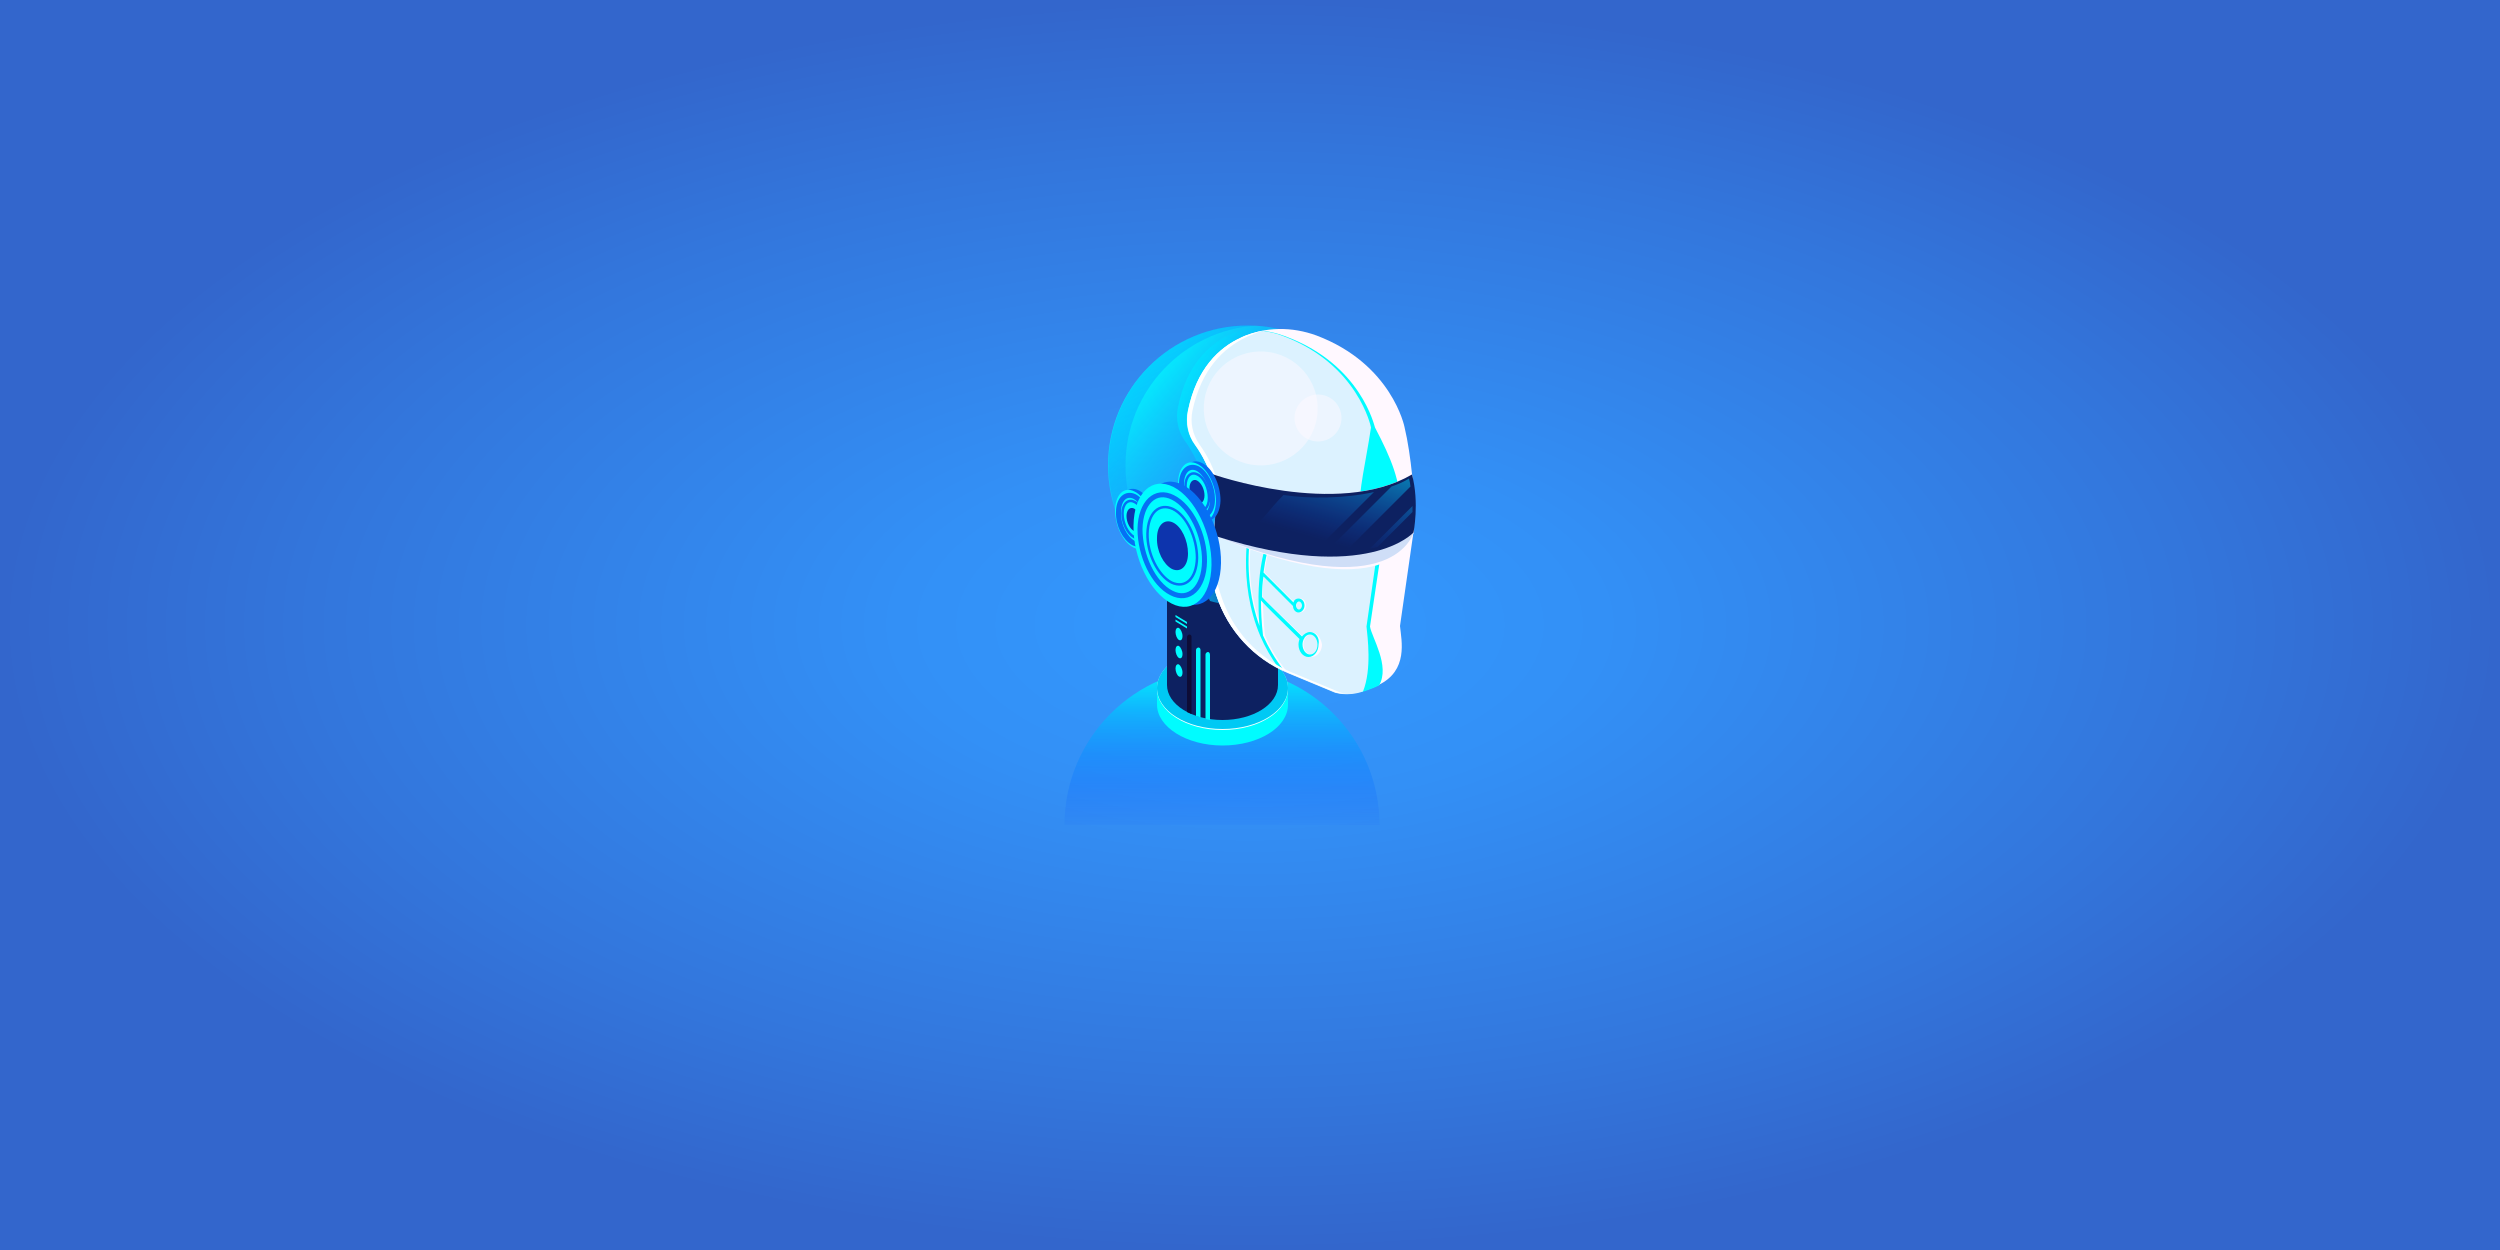 <?xml version="1.0" encoding="utf-8"?>
<!-- Generator: Adobe Illustrator 23.0.1, SVG Export Plug-In . SVG Version: 6.00 Build 0)  -->
<svg version="1.1" id="Layer_1" xmlns="http://www.w3.org/2000/svg" xmlns:xlink="http://www.w3.org/1999/xlink" x="0px" y="0px"
	 viewBox="0 0 500 250" style="enable-background:new 0 0 500 250;" xml:space="preserve">
<rect x="0" y="0" width="500" height="250" fill="#333333" stroke="none"/>
<style type="text/css">
	.st0{fill:url(#SVGID_1_);}
	.st1{fill:url(#SVGID_2_);}
	.st2{fill:#00FCFF;}
	.st3{fill:#F1FFFF;}
	.st4{fill:#00C9F4;}
	.st5{fill:#0D2161;}
	.st6{fill:#0D0C36;}
	.st7{fill:url(#SVGID_3_);}
	.st8{fill:url(#SVGID_4_);}
	.st9{fill:url(#SVGID_5_);}
	.st10{fill:#FFF8FF;}
	.st11{fill:#DCF2FF;}
	.st12{fill:#FFFFFF;}
	.st13{fill:#F13955;}
	.st14{fill:#CFDEF7;}
	.st15{fill:url(#SVGID_6_);}
	.st16{fill:#0670F4;}
	.st17{fill:#0D34AD;}
	.st18{fill:none;stroke:#0670F4;stroke-miterlimit:10;}
	.st19{fill:none;stroke:#0670F4;stroke-width:0.5;stroke-miterlimit:10;}
	.st20{opacity:0.48;fill:#FFF8FF;enable-background:new    ;}
</style>
<g>
	
		<radialGradient id="SVGID_1_" cx="164.6" cy="647.8" r="200" gradientTransform="matrix(1.25 0 0 0.625 44.25 -279.875)" gradientUnits="userSpaceOnUse">
		<stop  offset="0" style="stop-color:#3399FF"/>
		<stop  offset="0.282" style="stop-color:#3390F6"/>
		<stop  offset="0.75" style="stop-color:#3376DC"/>
		<stop  offset="1" style="stop-color:#3366CC"/>
	</radialGradient>
	<rect class="st0" width="500" height="250"/>
</g>
<g>
	
		<linearGradient id="SVGID_2_" gradientUnits="userSpaceOnUse" x1="244.383" y1="685.027" x2="244.302" y2="635.168" gradientTransform="matrix(1 0 0 1 0 -518)">
		<stop  offset="0" style="stop-color:#0D55FF;stop-opacity:0"/>
		<stop  offset="7.900000e-02" style="stop-color:#0C5CFF;stop-opacity:0.117"/>
		<stop  offset="0.194" style="stop-color:#0B6FFF;stop-opacity:0.288"/>
		<stop  offset="0.331" style="stop-color:#088FFF;stop-opacity:0.491"/>
		<stop  offset="0.484" style="stop-color:#05BBFF;stop-opacity:0.719"/>
		<stop  offset="0.65" style="stop-color:#01F3FF;stop-opacity:0.965"/>
		<stop  offset="0.674" style="stop-color:#00FCFF"/>
	</linearGradient>
	<path class="st1" d="M275.9,165c0-17.4-14.1-31.5-31.5-31.5l0,0c-17.4,0-31.5,14.1-31.5,31.5"/>
	<g>
		<g>
			<g>
				<path class="st2" d="M257.6,140.9c0,4.6-5.9,8.2-13.1,8.2s-13.1-3.7-13.1-8.2s5.9-4.1,13.1-4.1S257.6,136.3,257.6,140.9z"/>
				<rect x="231.4" y="137.7" class="st2" width="26.2" height="3.1"/>
				<ellipse class="st3" cx="244.5" cy="137.7" rx="13.1" ry="8.3"/>
				<ellipse class="st4" cx="244.5" cy="137.6" rx="13.1" ry="8.2"/>
				<path class="st5" d="M244.5,111.6c-6.1,0-11.1,3.1-11.1,7V137c0,3.9,5,7,11.1,7s11.1-3.1,11.1-7v-18.4
					C255.6,114.8,250.6,111.6,244.5,111.6z"/>
				<path class="st6" d="M237.9,126.9c-0.2,0-0.5,0.2-0.5,0.5v15c0.3,0.1,0.6,0.3,0.9,0.4v-15.5
					C238.3,127.1,238.1,126.9,237.9,126.9z"/>
				<path class="st2" d="M239.7,129.5c-0.2,0-0.5,0.2-0.5,0.5v13.2c0.3,0.1,0.6,0.2,0.9,0.3V130
					C240.1,129.7,239.9,129.5,239.7,129.5z"/>
				<path class="st2" d="M241.6,130.4c-0.2,0-0.5,0.2-0.5,0.5v12.9c0.3,0.1,0.6,0.1,0.9,0.2v-13C242,130.6,241.8,130.4,241.6,130.4z
					"/>
			</g>
			<polygon class="st2" points="235.1,124.3 237.4,125.7 237.4,125.3 235.1,123.9 			"/>
			<polygon class="st2" points="235.1,123.4 237.4,124.8 237.4,124.4 235.1,123 			"/>
			<path class="st2" d="M236.5,127.2c0,0.7-0.3,1-0.7,0.8c-0.4-0.2-0.7-1-0.7-1.6s0.3-1,0.7-0.8
				C236.1,125.8,236.5,126.5,236.5,127.2z"/>
			<path class="st2" d="M236.5,130.8c0,0.7-0.3,1-0.7,0.8c-0.4-0.2-0.7-1-0.7-1.6s0.3-1,0.7-0.8
				C236.1,129.4,236.5,130.1,236.5,130.8z"/>
			<path class="st2" d="M236.5,134.5c0,0.7-0.3,1-0.7,0.8c-0.4-0.2-0.7-1-0.7-1.6s0.3-1,0.7-0.8
				C236.1,133.1,236.5,133.8,236.5,134.5z"/>
		</g>
		
			<linearGradient id="SVGID_3_" gradientUnits="userSpaceOnUse" x1="231.097" y1="611.145" x2="260.403" y2="611.145" gradientTransform="matrix(1 0 0 1 0 -518)">
			<stop  offset="0" style="stop-color:#00FCFF"/>
			<stop  offset="0.13" style="stop-color:#01EEFF;stop-opacity:0.87"/>
			<stop  offset="0.377" style="stop-color:#04C9FF;stop-opacity:0.623"/>
			<stop  offset="0.712" style="stop-color:#098DFF;stop-opacity:0.288"/>
			<stop  offset="1" style="stop-color:#0D55FF;stop-opacity:0"/>
		</linearGradient>
		<path class="st7" d="M277.7,93.1c0-14.7-11.3-26.7-25.6-27.9c-0.4,0-0.9,0.1-1.3,0.2l0,0l0,0c-0.4,0.1-0.7,0.1-1.1,0.2
			c-0.1,0-0.2,0-0.3,0.1c-0.3,0.1-0.5,0.1-0.8,0.2c-0.1,0-0.2,0.1-0.3,0.1c-0.3,0.1-0.5,0.2-0.8,0.3c-0.1,0-0.2,0.1-0.3,0.1
			c-0.3,0.1-0.7,0.3-1,0.4c-4.4,2-8.9,6.2-10.6,14.6c-0.5,2.4,0,4.9,1.4,6.8c2.8,3.9,6.9,12.1,1.9,22.7l2.4,7.5
			c0.2,0.6,0.4,1.2,0.7,1.8c2.4,0.7,5,1.1,7.6,1.1C265.1,121.1,277.7,108.5,277.7,93.1z"/>
		
			<linearGradient id="SVGID_4_" gradientUnits="userSpaceOnUse" x1="264.126" y1="623.348" x2="226.354" y2="591.308" gradientTransform="matrix(1 0 0 1 0 -518)">
			<stop  offset="0" style="stop-color:#0D55FF;stop-opacity:0"/>
			<stop  offset="0.288" style="stop-color:#098DFF;stop-opacity:0.288"/>
			<stop  offset="0.623" style="stop-color:#04C9FF;stop-opacity:0.623"/>
			<stop  offset="0.87" style="stop-color:#01EEFF;stop-opacity:0.87"/>
			<stop  offset="1" style="stop-color:#00FCFF"/>
		</linearGradient>
		<circle class="st8" cx="249.6" cy="93.1" r="28"/>
		
			<linearGradient id="SVGID_5_" gradientUnits="userSpaceOnUse" x1="240.772" y1="607.154" x2="208.797" y2="580.032" gradientTransform="matrix(1 0 0 1 0 -518)">
			<stop  offset="0" style="stop-color:#0D55FF;stop-opacity:0"/>
			<stop  offset="0.288" style="stop-color:#098DFF;stop-opacity:0.288"/>
			<stop  offset="0.623" style="stop-color:#04C9FF;stop-opacity:0.623"/>
			<stop  offset="0.87" style="stop-color:#01EEFF;stop-opacity:0.87"/>
			<stop  offset="1" style="stop-color:#00FCFF"/>
		</linearGradient>
		<path class="st9" d="M225.1,93.1c0-14.9,11.6-27.1,26.3-28c-0.6,0-1.2-0.1-1.7-0.1c-15.5,0-28,12.6-28,28s12.6,28,28,28
			c0.6,0,1.2,0,1.7-0.1C236.7,120.1,225.1,108,225.1,93.1z"/>
		<path class="st10" d="M240.9,111.6l2.4,7.5c2.3,7,7.5,12.6,14.2,15.4l9.4,3.9c0,0,2.9,1.4,8.8-1.4c6-2.9,4.6-8.8,4.3-11.8
			l2.7-18.8V102c0-2.6-0.1-4.6-0.3-7.2c-0.3-2.9-0.8-6.5-1.5-9.4c0,0-2.5-12.6-17.6-18.3c-4.9-1.8-10.3-1.8-15,0.4
			c-4.4,2-8.9,6.2-10.6,14.6c-0.5,2.4,0,4.9,1.4,6.8C241.8,92.8,245.9,101,240.9,111.6z"/>
		<path class="st2" d="M256.9,67.2c-1.3-0.5-2.6-0.8-3.9-1c-1.6,0.3-3.1,0.7-4.6,1.4c-4.4,2-9,6.2-10.9,14.6c-0.5,2.4,0,4.9,1.5,6.8
			c2.9,3.9,7.1,12.1,1.9,22.7l2.5,7.5c2.3,7,7.6,12.6,14.5,15.4l9,2c0,0,0.5,2.1,5.4,1.8c0.2,0,2.3-0.7,3.5-1.3
			c2.3-3.9-1.5-9.7-1.8-11.8l2.8-18.8l3.3-4.7c0-5.6-1.8-10-5.1-16.3C274.9,85.4,272.3,72.8,256.9,67.2z"/>
		<path class="st11" d="M256.6,67.2c-1.2-0.5-2.6-0.8-3.9-1c-1.5,0.3-3.1,0.7-4.5,1.4c-4.4,2-8.9,6.2-10.6,14.6
			c-0.5,2.4,0,4.9,1.4,6.8c2.8,3.9,6.9,12.1,1.9,22.7l2.4,7.5c2.3,7,7.5,12.6,14.2,15.4l9.4,3.9c0,0,2.5,0.9,5.7-0.2
			c1.8-4.5,0.9-10.9,0.7-13l2.7-18.8l-4.2-3.4c0-5.6,1.3-10.3,2.4-17.6C274.2,85.4,271.6,72.8,256.6,67.2z"/>
		<path class="st10" d="M262.2,126.4c-0.6,0-1.2,0.4-1.6,0.9c-3.2-3.1-7.6-7.3-8.1-7.9c0-1.5,0.1-2.9,0.3-4.1l6,5.9
			c0,0.7,0.5,1.3,1.2,1.3c0.6,0,1.2-0.6,1.2-1.4s-0.5-1.4-1.2-1.4c-0.5,0-0.9,0.3-1.1,0.8l-6-6c0.7-5.5,2.2-8.2,2.3-8.3l-0.5-0.3
			c-0.1,0.2-2.6,4.6-2.7,13.4l0,0v0c0,1.8,0,3.7,0.2,5.9c-3.9-10.4-1.5-20-1.5-20.1l-0.5-0.1c0,0.1-2.6,11.1,2.3,22.3v0l0,0
			c0.9,2.1,2.1,4.2,3.6,6.3c0.4,0.2,0.7,0.3,1.1,0.5c-1.8-2.3-3.2-4.6-4.2-7c-0.3-2.6-0.4-4.9-0.4-7c0.8,0.9,2.9,2.9,7.8,7.7
			c-0.1,0.3-0.2,0.7-0.2,1.1c0,1.4,0.9,2.5,2.1,2.5c1.1,0,2.1-1.1,2.1-2.5C264.2,127.6,263.3,126.4,262.2,126.4z M259.9,120.3
			c0.3,0,0.6,0.4,0.6,0.8c0,0.5-0.3,0.8-0.6,0.8s-0.6-0.4-0.6-0.8C259.3,120.7,259.6,120.3,259.9,120.3z M262.2,130.9
			c-0.8,0-1.5-0.9-1.5-2c0-0.4,0.1-0.7,0.2-1l0.2-0.2c0,0,0,0-0.1,0c0.3-0.5,0.7-0.8,1.2-0.8c0.8,0,1.5,0.9,1.5,2
			C263.7,130.1,263,130.9,262.2,130.9z"/>
		<path class="st2" d="M262,126.4c-0.6,0-1.2,0.4-1.6,0.9c-3.1-3.1-7.5-7.3-8-7.9c0-1.5,0.1-2.9,0.3-4.1l5.9,5.9
			c0,0.7,0.5,1.3,1.1,1.3c0.6,0,1.2-0.6,1.2-1.4s-0.5-1.4-1.2-1.4c-0.5,0-0.9,0.3-1,0.8l-6-6c0.7-5.5,2.2-8.2,2.2-8.3l-0.5-0.3
			c-0.1,0.2-2.6,4.6-2.7,13.4l0,0v0c0,1.8,0,3.7,0.2,5.9c-3.8-10.4-1.5-20-1.5-20.1l-0.5-0.1c0,0.1-2.6,11.1,2.2,22.3v0l0,0
			c0.9,2.1,2.1,4.2,3.6,6.3c0.4,0.2,0.7,0.3,1.1,0.5c-1.8-2.3-3.1-4.6-4.2-7c-0.3-2.6-0.4-4.9-0.4-7c0.8,0.9,2.8,2.9,7.7,7.7
			c-0.1,0.3-0.2,0.7-0.2,1.1c0,1.4,0.9,2.5,2,2.5s2-1.1,2-2.5C264,127.6,263.1,126.4,262,126.4z M259.8,120.3c0.3,0,0.6,0.4,0.6,0.8
			s-0.3,0.8-0.6,0.8c-0.3,0-0.6-0.4-0.6-0.8C259.2,120.7,259.5,120.3,259.8,120.3z M262,130.9c-0.8,0-1.5-0.9-1.5-2
			c0-0.4,0.1-0.7,0.2-1l0.2-0.2c0,0,0,0-0.1,0c0.3-0.5,0.7-0.8,1.2-0.8c0.8,0,1.5,0.9,1.5,2C263.5,130.1,262.8,130.9,262,130.9z"/>
		<path class="st12" d="M267.8,138.4l-9.4-3.9c-6.8-2.8-12-8.5-14.2-15.4l-2.4-7.5c5.1-10.6,0.9-18.8-1.9-22.7
			c-1.4-2-1.9-4.4-1.4-6.8c1.8-8.4,6.3-12.5,10.6-14.6c1.3-0.6,2.6-1.1,3.6-1.4c-1.5,0.3-3.1,0.7-4.5,1.4c-4.4,2-8.9,6.2-10.6,14.6
			c-0.5,2.4,0,4.9,1.4,6.8c2.8,3.9,6.9,12.1,1.9,22.7l2.4,7.5c2.3,7,7.5,12.6,14.2,15.4l9.4,3.9c0,0,0.9,0.4,2.6,0.3
			C268.4,138.7,267.8,138.4,267.8,138.4z"/>
		<path class="st13" d="M282.7,93.6"/>
		<g>
			<path class="st10" d="M242.4,94.8v1.1c0.6,3.1,0.9,6.4,0.4,10.2c0.2,0.4,0.4,0.8,0.6,1.2c36.3,15.2,39.3-0.8,39.3-0.8
				s0.4-5.2-0.3-11.6C267.4,103.7,242.4,94.8,242.4,94.8z"/>
		</g>
		<g>
			<path class="st14" d="M242.4,94.8v1.1c0.6,3.1,0.9,6.4,0.4,10.2c0.2,0.4,0.4,0.8,0.6,1.2c35.5,14.2,39.3-0.8,39.3-0.8
				s0.4-5.2-0.3-11.6C267.4,103.7,242.4,94.8,242.4,94.8z"/>
		</g>
		<g>
			<path class="st5" d="M242.4,94.8v1.1c0.6,3.1,0.9,6.4,0.4,10.2c0.2,0.4,0.4,0.8,0.6,1.2c30.1,9.5,39.3-0.8,39.3-0.8
				s1.2-5.9-0.3-11.6C267.4,103.7,242.4,94.8,242.4,94.8z"/>
		</g>
		
			<linearGradient id="SVGID_6_" gradientUnits="userSpaceOnUse" x1="264.86" y1="626.209" x2="274.065" y2="594.245" gradientTransform="matrix(1 0 0 1 0 -518)">
			<stop  offset="0" style="stop-color:#0D55FF;stop-opacity:0"/>
			<stop  offset="6.270000e-02" style="stop-color:#0B69FF;stop-opacity:6.270000e-02"/>
			<stop  offset="0.22" style="stop-color:#0896FF;stop-opacity:0.22"/>
			<stop  offset="0.379" style="stop-color:#05BAFF;stop-opacity:0.379"/>
			<stop  offset="0.536" style="stop-color:#03D7FF;stop-opacity:0.536"/>
			<stop  offset="0.693" style="stop-color:#01ECFF;stop-opacity:0.693"/>
			<stop  offset="0.848" style="stop-color:#00F8FF;stop-opacity:0.848"/>
			<stop  offset="1" style="stop-color:#00FCFF"/>
		</linearGradient>
		<path class="st15" d="M282.5,101.2l-8.5,8.5c0.5-0.1,1-0.2,1.5-0.3l0,0l7-7C282.5,101.9,282.5,101.6,282.5,101.2z M256.7,99
			c-2.6,2.6-4.6,5.5-7.5,8.3l0,0c0.6,0.2,1.2,0.3,1.7,0.5c0.1,0,0.3,0.1,0.4,0.1c0.5,0.1,1.1,0.3,1.6,0.4c0.1,0,0.3,0.1,0.4,0.1
			c0.5,0.1,1.1,0.3,1.6,0.4c0.1,0,0.1,0,0.2,0c2.9,0.6,5.6,1,8,1.3l0,0l11.7-11.7C269.2,99.7,261.8,99.8,256.7,99z M282,96.6
			C282,96.6,282,96.6,282,96.6c-0.1-0.3-0.1-0.6-0.2-0.9c-1.1,0.7-2.3,1.2-3.5,1.6l-12.9,12.9c0.2,0,0.4,0,0.6,0c0.2,0,0.5,0,0.7,0
			s0.5,0,0.7,0c0,0,0.1,0,0.1,0c0.6,0,1.2,0,1.8-0.1l12.8-12.8C282.1,97.2,282,96.9,282,96.6z"/>
		<g>
			<path class="st16" d="M244.1,100.1c-0.1,3.1-1.8,4.8-3.9,3.7c-2.1-1-3.7-4.4-3.7-7.5c0.1-3.1,1.8-4.8,3.9-3.7
				C242.5,93.6,244.1,96.9,244.1,100.1z"/>
			<path class="st2" d="M243.2,100.3c-0.1,3.1-1.8,4.8-3.9,3.7c-2.1-1-3.7-4.4-3.7-7.5c0.1-3.1,1.8-4.8,3.9-3.7
				C241.6,93.8,243.2,97.2,243.2,100.3z"/>
			<path class="st17" d="M240.9,99.1c0,1.2-0.7,1.9-1.5,1.5c-0.8-0.4-1.5-1.7-1.5-3c0-1.2,0.7-1.9,1.5-1.5
				C240.3,96.6,240.9,97.9,240.9,99.1z"/>
			<path class="st18" d="M242.5,99.9c0,2.6-1.5,3.9-3.2,3.1c-1.7-0.9-3.1-3.6-3-6.2c0-2.6,1.5-3.9,3.2-3.1
				C241.2,94.6,242.5,97.3,242.5,99.9z"/>
			<path class="st19" d="M241.8,99.6c0,1.9-1.1,3-2.4,2.3c-1.3-0.7-2.3-2.8-2.3-4.7s1.1-3,2.4-2.3C240.8,95.5,241.8,97.6,241.8,99.6
				z"/>
		</g>
		<g>
			<path class="st16" d="M231.5,105.6c-0.1,3.1-1.8,4.8-3.9,3.7c-2.1-1-3.7-4.4-3.7-7.5c0.1-3.1,1.8-4.8,3.9-3.7
				S231.6,102.5,231.5,105.6z"/>
			<path class="st2" d="M230.6,105.8c-0.1,3.1-1.8,4.8-3.9,3.7c-2.1-1-3.7-4.4-3.7-7.5c0.1-3.1,1.8-4.8,3.9-3.7
				C229,99.3,230.6,102.7,230.6,105.8z"/>
			<path class="st17" d="M228.3,104.7c0,1.2-0.7,1.9-1.5,1.5c-0.8-0.4-1.5-1.7-1.5-3c0-1.2,0.7-1.9,1.5-1.5S228.3,103.4,228.3,104.7
				z"/>
			<path class="st18" d="M229.9,105.5c0,2.6-1.5,3.9-3.2,3.1c-1.7-0.9-3.1-3.6-3-6.2c0-2.6,1.5-3.9,3.2-3.1
				C228.6,100.2,229.9,102.9,229.9,105.5z"/>
			<path class="st19" d="M229.2,105.1c0,1.9-1.1,3-2.4,2.3c-1.3-0.7-2.3-2.8-2.3-4.7s1.1-3,2.4-2.3
				C228.2,101,229.2,103.1,229.2,105.1z"/>
		</g>
		<g>
			<path class="st16" d="M244.2,112.6c-0.1,6.5-3.7,9.9-8,7.7c-4.3-2.2-7.7-9.1-7.6-15.6c0.1-6.5,3.7-9.9,8-7.7
				S244.3,106.2,244.2,112.6z"/>
			<path class="st2" d="M242.3,113c-0.1,6.5-3.7,9.9-8,7.7c-4.3-2.2-7.7-9.1-7.6-15.6c0.1-6.5,3.7-9.9,8-7.7
				C239,99.6,242.4,106.6,242.3,113z"/>
			<path class="st17" d="M237.6,110.7c0,2.6-1.5,3.9-3.2,3.1c-1.7-0.9-3.1-3.6-3-6.2c0-2.6,1.5-3.9,3.2-3.1
				C236.3,105.3,237.6,108.1,237.6,110.7z"/>
			<path class="st18" d="M240.9,112.3c-0.1,5.3-3.1,8.1-6.6,6.3c-3.6-1.8-6.3-7.5-6.3-12.8c0.1-5.3,3.1-8.1,6.6-6.3
				C238.2,101.3,241,107.1,240.9,112.3z"/>
			<path class="st19" d="M239.4,111.6c-0.1,4.1-2.3,6.2-5.1,4.9c-2.7-1.4-4.9-5.8-4.8-9.8c0.1-4.1,2.3-6.2,5.1-4.9
				C237.3,103.1,239.4,107.5,239.4,111.6z"/>
		</g>
		
			<ellipse transform="matrix(0.16 -0.987 0.987 0.16 131.159 317.538)" class="st20" cx="252.2" cy="81.7" rx="11.4" ry="11.4"/>
		<circle class="st20" cx="263.6" cy="83.6" r="4.7"/>
	</g>
</g>
</svg>
